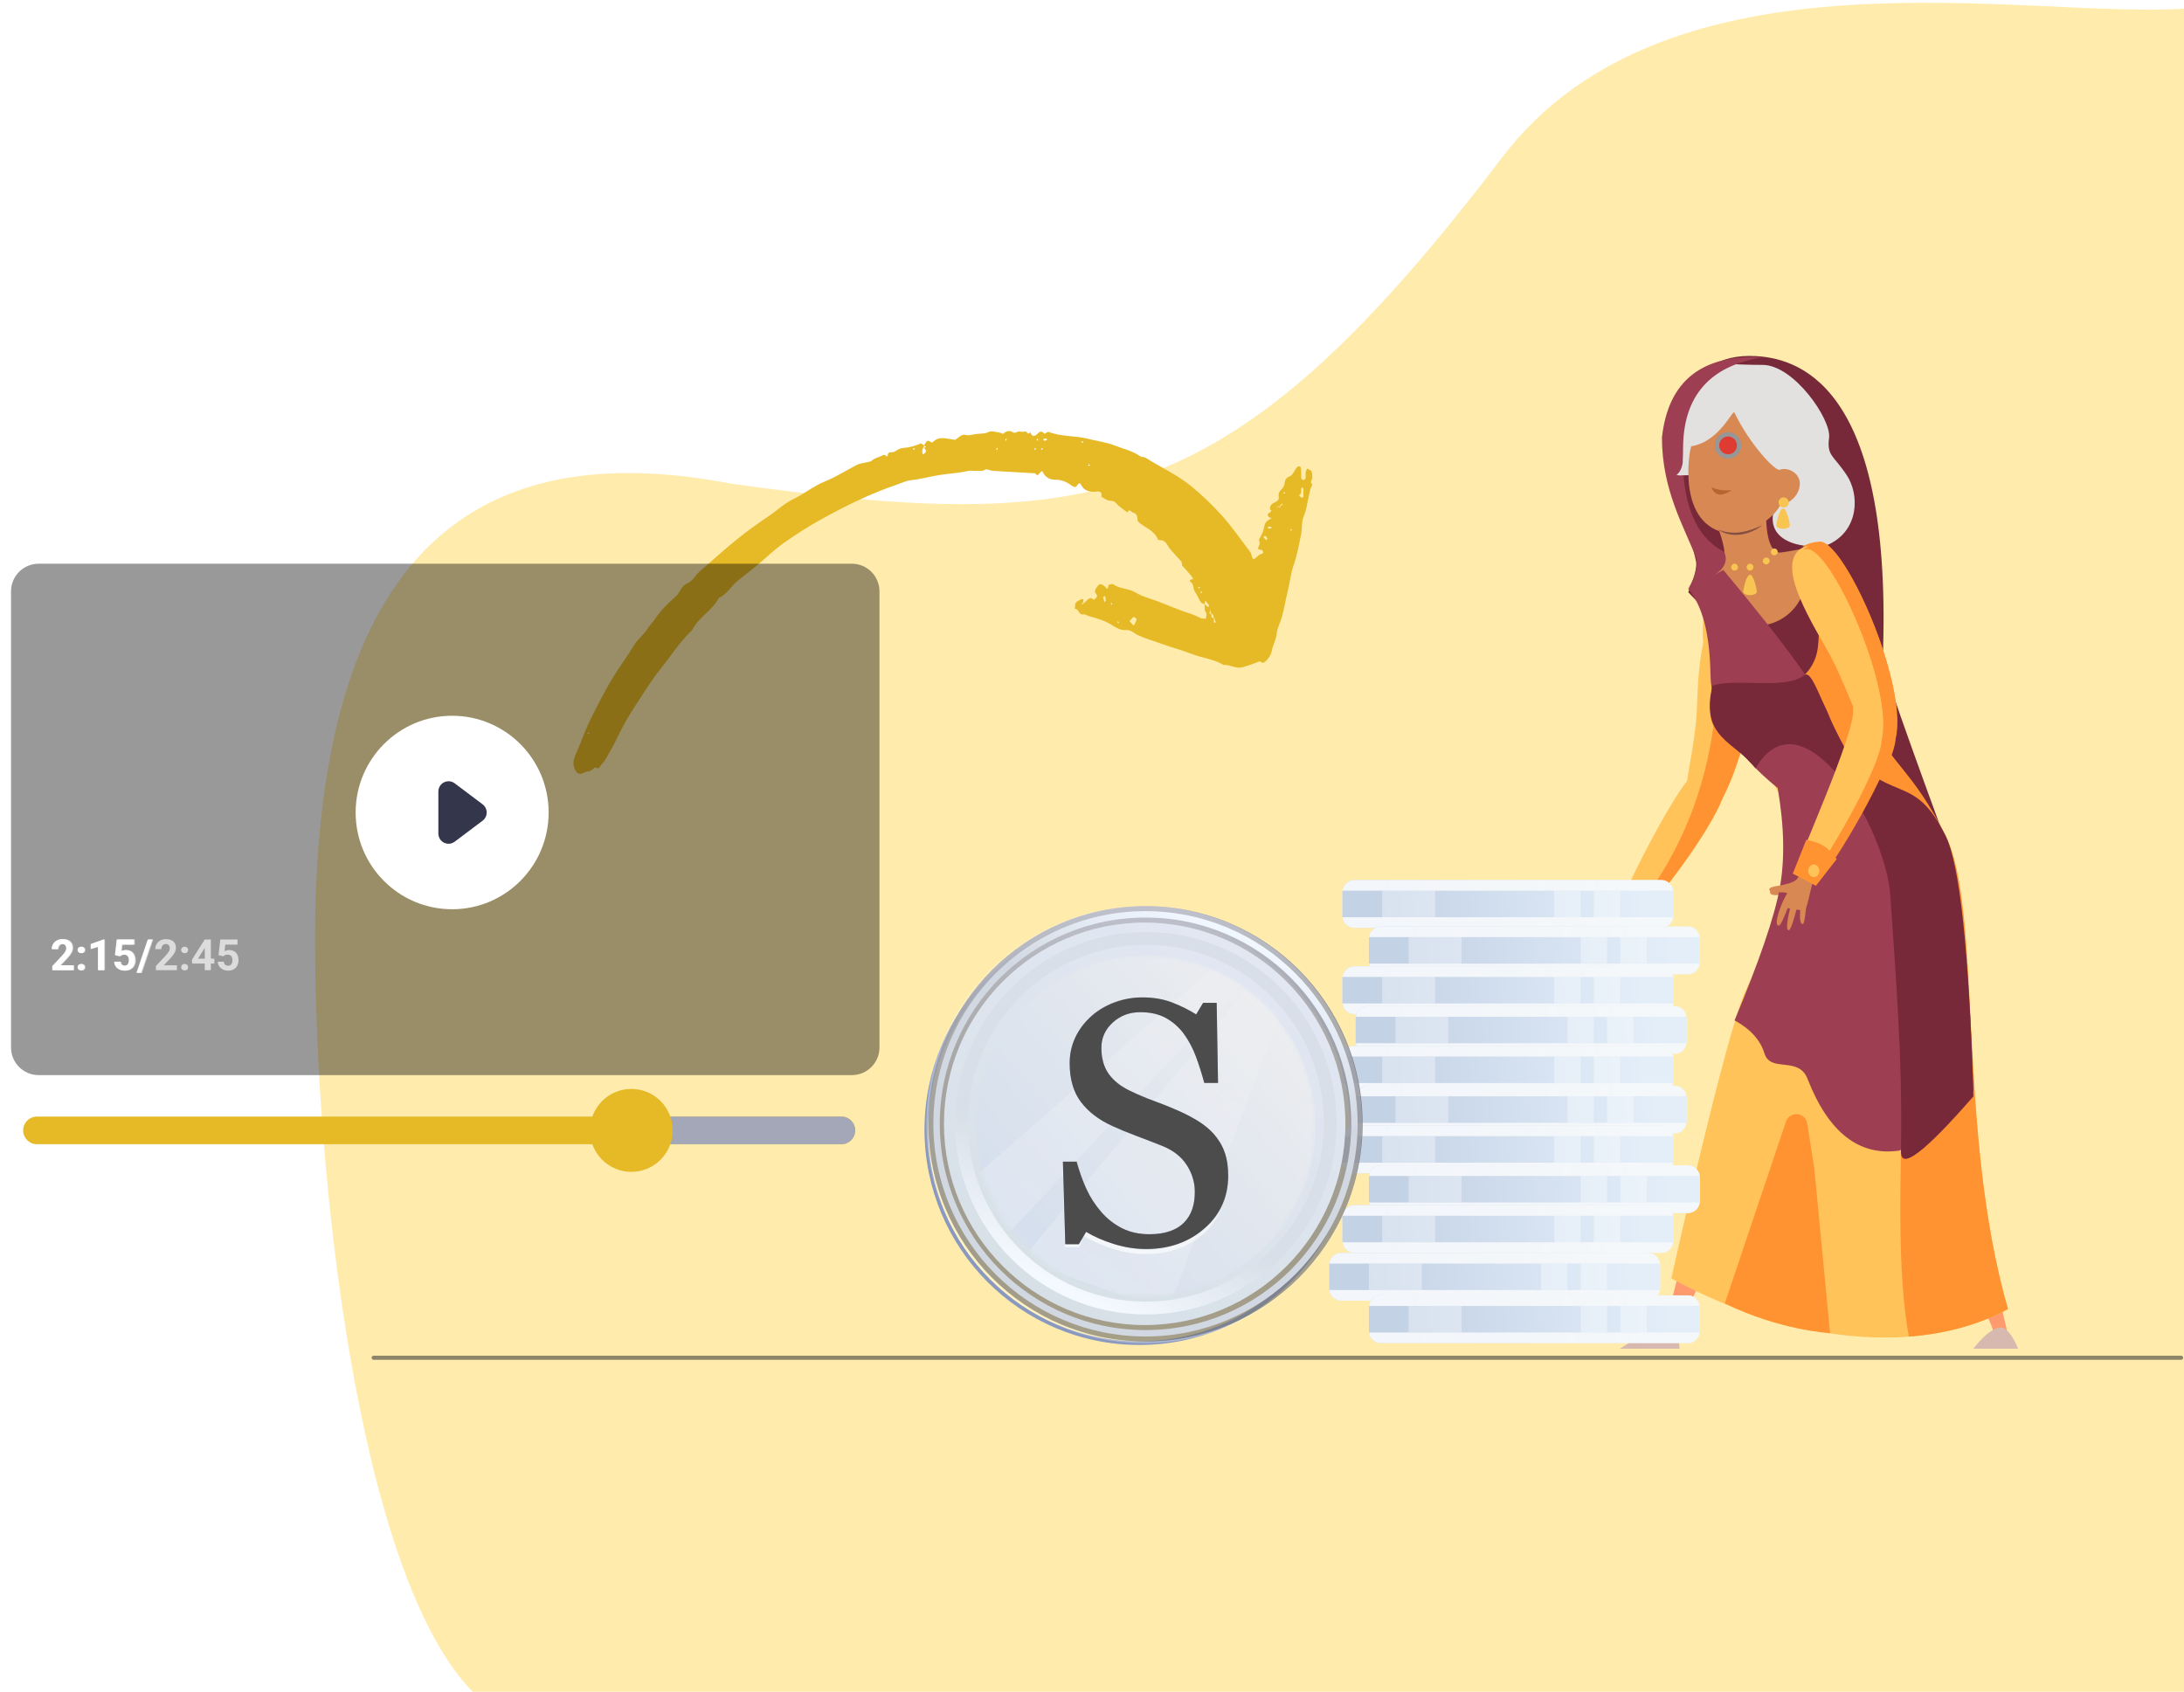 <svg xmlns="http://www.w3.org/2000/svg" xmlns:xlink="http://www.w3.org/1999/xlink" width="506" height="392" fill="none" viewBox="0 0 506 392">
    <path fill="#FFECAC" d="M169 112c84.435 11.87 116.265 7 179-75.5C386.5-14.13 470 4.5 506 2v390H109.5C82.836 364.63 73 272.299 73 217.569 73 120.718 116.5 102 169 112z"/>
    <path fill="#E6B927" fill-rule="evenodd" d="M232.888 101.952l.184.19c.059-.118.136-.231.164-.359.008-.043-.105-.118-.164-.177l-.186.346h.002zm7.282 0l.184.19c.056-.118.133-.231.161-.359.01-.043-.105-.118-.161-.177l-.186.346h.002zm10.509.269l-.187.19c.118.059.228.138.35.166.044.011.113-.107.172-.166l-.335-.19zm-39.005 1.607l-.184.189c.115.059.225.139.348.167.043.01.115-.108.171-.167l-.332-.189h-.003zm19.132.266l.184.192c.059-.12.136-.235.164-.358.01-.047-.105-.118-.164-.18l-.184.346zm8.84 0l.187.192c.059-.12.135-.235.161-.358.01-.047-.102-.118-.161-.18-.064.118-.128.233-.184.346h-.003zm1.487-.077c.057.059.128.18.172.167.12-.026.232-.108.347-.167-.056-.059-.128-.179-.171-.166-.123.025-.23.107-.348.166zm11.255 3.561l-.332.19c.054.059.125.177.169.166.122-.028.235-.107.347-.166l-.184-.192v.002zm44.909 6.615c.059.062.128.18.172.17.122-.029.235-.108.35-.17-.059-.059-.128-.176-.171-.166-.123.028-.233.107-.351.166zm1.636 8.496l.186.343c.056-.059.171-.13.161-.174-.025-.128-.102-.241-.161-.359l-.186.19zm-21.212 13.279l-.184.189c.115.059.225.139.348.167.043.01.115-.108.171-.167l-.335-.189zm.409 1.337l.186.192c.059-.12.136-.233.164-.358.008-.047-.105-.118-.164-.18l-.186.346zm-20.616 2.869c.058-.058.173-.133.163-.176-.025-.126-.105-.241-.161-.359-.059.059-.174.131-.163.174.025.128.102.244.161.359v.002zm1.558 4.287c.061-.062.174-.134.166-.18-.028-.123-.105-.238-.163-.358-.059.061-.174.133-.164.179.026.126.105.238.164.359h-.003zm-122.806 25.253l-.184.19c.115.059.225.138.348.166.043.011.115-.107.171-.166l-.332-.19h-.003zm105.407-67.997c.117.197.194.409.255.407.23-.015.455-.103.682-.164-.066-.118-.125-.333-.196-.333-.23-.015-.46.049-.741.09zm52.004 20.67c.286.043.516.107.741.094.074-.005.133-.217.197-.335-.225-.062-.45-.151-.68-.167-.061-.002-.138.213-.255.41l-.003-.002zm-.289 2.808c.1-.159.287-.349.251-.418-.12-.246-.307-.471-.506-.653-.031-.026-.286.212-.435.33l.69.743v-.002zm-37.832 13.109l.317 1.253c.115-.159.32-.315.322-.474.005-.323-.102-.646-.161-.968l-.478.189zm46.425-24.116c0-.348.018-.697-.018-1.04-.008-.079-.291-.22-.314-.195-.478.482.191 1.453-.706 1.771.177.187.328.41.537.538.118.072.473 0 .478-.036.036-.343.02-.692.02-1.038h.003zm-40.298 29.742l.997 1.033c.237-.474.536-.93.664-1.432.033-.134-.565-.633-.672-.574-.342.184-.59.556-.989.973zm18.414-2.165l.314.551c.082-.084.243-.189.23-.246-.071-.269-.191-.522-.291-.781-.074.136-.145.272.304 1.025.077.407-.258 1.025.892.861-.227.281-.363.374-.358.461.008.23.077.461.12.691.113-.03.327-.061.325-.092 0-.289-.041-.576-.46-.85-.077-.405.26-1.025-1.076-1.62zm16.148-24.051l.531-.326c-.081-.082-.184-.251-.237-.235-.261.071-.509.194-.759.299.13.077.263.149.996-.553v.241c.136-.052.284-.077.394-.164.033-.026-.054-.21-.085-.323-.102.082-.204.164-.843 1.061h.003zm-17.19 22.289c-.286-.077-.711-.256-.92-.584-.478-.743-.777-1.614-1.288-2.327-.531-.74-.143-1.962-1.226-2.372.084-.149.138-.346.263-.428.194-.128.8.064.391-.487-.577-.768-1.237-1.47-1.863-2.203l-.518-.538c-.062-.33-.036-.725-.21-.973-.161-.228-2.516-2.657-2.905-3.323-.485-.83-.932-1.676-2.075-1.604-.145.008-.39-.072-.434-.18-.787-1.97-2.693-2.608-4.17-3.758-.255-.197-.587-.543-.575-.802.046-.817-.237-1.483-.953-1.622-.413-.082-.904-1.076-1.389-.087-.787-.612-1.654-1.14-2.338-1.855-.759-.794-.698-.75-1.825-.863-.638-.064-1.234-.584-1.849-.902.268-1.565-.844-1.186-1.613-1.153-1.162.046-2.253-.281-2.859-1.229-.449-.708-.546-1.11-1.16-.231-.396.574-.751.377-1.267.008-1.152-.83-2.361-1.384-3.914-1.343-.93.026-2.164-.515-2.693-1.652-.296-.636-.434-.174-.662 0-.329.256-.562 1.017-1.114.23-.066-.097-.312-.077-.478-.084-3.132-.18-6.27-.346-9.402-.548-.603-.039-1.398-.531-1.753-.282-.69.486-1.331.205-1.98.276-.685.077-1.415-.115-2.072.041-2.121.508-4.305.572-6.444.92-2.276.369-4.522.974-6.827 1.238-1.093.128-2.146.671-3.211 1.032-6.122 2.068-11.907 4.929-17.553 8.065-2.995 1.66-5.902 3.52-8.7 5.508-2.131 1.512-4.011 3.39-6.035 5.071-1.484 1.229-3.033 2.382-4.522 3.607-1.526 1.255-2.504 3.149-4.377 3.997-1.492 2.902-4.612 4.365-6.088 7.291-.154.3-.478.512-.726.763-2.514 2.547-4.451 5.588-6.687 8.365-2.021 2.506-3.671 5.229-5.429 7.894-1.635 2.48-3.168 5.026-4.446 7.737-.881 1.865-1.916 3.653-2.935 5.442-.332.589-.964 1.012-1.247 1.614-.394.837-.958-.128-1.311.248-.485.515-.953.851-1.747.897-.473.031-.982.528-1.61.471-.452-.038-.595-.194-.882-.617-1.114-1.658-.355-3.241.251-4.594 1.142-2.552 2.018-5.229 3.28-7.704 1.73-3.381 3.399-6.794 5.43-10.02 1.431-2.264 3.038-4.406 4.394-6.697.928-1.557 2.382-2.554 3.309-4.083.376-.62 1.048-1.238 1.462-1.868 1.405-2.147 3.198-3.912 5.059-5.557 1.006-.884 1.129-2.395 2.641-2.972 1.107-.42 1.822-1.855 2.806-2.723 2.846-2.514 5.68-5.042 8.625-7.445 2.471-2.017 5.052-3.818 7.663-5.596 1.781-1.212 3.418-2.792 5.284-3.679 2.575-1.224 4.772-3.072 7.427-4.15 2.604-1.056 5.015-2.606 7.53-3.905.424-.217.932-.264 1.402-.392.703-.189 1.572-.179 2.07-.617.623-.551 1.318-.641 1.977-.948.504-.236.818-.579 1.288-.036.056.064.235.018.358.023-.125-1.371 1.086-.697 1.609-1.076.58-.415 1.304-.797 1.981-.845 1.42-.093 2.731-.449 4.016-1.043.164-.077.526.3.797.469 0 .179 0 .356-.345.82-.143.73-.018 1.014.108 1.299.245-.252.62-.469.689-.764.052-.223-.286-.543-.452-.82l-.345.282c.491-.343.634-.4.777-.461l-.432-.359c.391-.594.603-1.591 1.628-.745.079.064.299.087.352.028 1.416-1.542 3.112-.846 4.75-.656.179.02.411.102.542.026.562-.349 1.047-.854 1.643-1.084.408-.159.95.107 1.423.072.651-.052 1.295-.231 1.947-.313.894-.113 1.755.026 2.682-.453.701-.36 1.794.074 2.709.181.23.031.587.31.649.246.613-.678 1.617-.802 2.092-.443.741.556 1.14-.197 1.699-.087.419.08.882.092 1.291-.005.437-.105.7 1.03 1.18.138.184.29.312.692.57.83.204.111.656-.005.853-.187.583-.538 1.055-1.26 1.863-.256.066.08.759-.53 1.014-.43 2.903 1.145 6.038.827 8.983 1.573 2.121.538 4.326.791 6.365 1.599 1.937.768 4.019 1.183 5.779 2.433.373.267.989.162 1.38.415 3.434 2.204 7.205 3.869 10.378 6.454 2.607 2.119 5.052 4.489 7.31 6.994 2.203 2.439 4.088 5.188 6.091 7.814.297.39.644.833.716 1.292.191 1.281.669.924 1.285.343.24-.228.508-.53.797-.577.631-.097.7-.494.447-.883-.127-.198-.608-.149-.93-.213-.306-.656.613-1.156.148-1.988-.204-.369.57-1.276.818-1.973.253-.697.332-1.465.623-2.142.154-.353.583-.594.91-.853.169-.138.394-.205.593-.307-.23-.077-.498-.105-.672-.251-.166-.136-.368-.523-.314-.59.263-.315.608-.558.925-.827-.45-.39-.527-.71-.159-1.317.501-.822 2.095-.664 1.799-2.114-.235-1.153.93-1.527 1.236-2.428.23-.669.075-1.778 1.316-2.147.7-.208 1.109-1.412 1.694-2.127.128-.159.496-.261.67-.187.156.067.27.41.281.636.035.712-.016 1.429.038 2.139.013.148.337.379.511.376.174-.005.455-.246.483-.415.069-.435-.018-.896.036-1.332.035-.307.199-.602.306-.902.35.205.859.323 1.015.631.214.427.212.999.212 1.506-.003.477-.685.897-.026 1.481.12.107-.373.858-.462 1.335-.113.576-.261 1.153-.386 1.696-.335 1.463-.455 2.92-1.106 4.365-.563 1.256-.338 2.865-.626 4.279-.483 2.367-.907 4.773-1.71 7.03-.679 1.914-.845 3.907-1.328 5.841-.519 2.098-.838 4.238-1.441 6.339-.363 1.275-1.058 2.474-1.176 3.776-.127 1.381-.856 2.516-1.098 3.833-.192 1.019-.726 1.87-1.492 2.574-.373.344-.677.451-1.091.077-.103-.097-.389-.084-.532-.01-.613.32-3.441 1.235-3.886 1.327-1.469.31-2.754-.712-4.193-.571-2.248-1.371-4.885-1.589-7.294-2.524-2.3-.894-4.776-1.537-7.103-2.388-1.794-.658-3.669-1.168-5.43-1.993-.932-.435-1.642-1.306-2.935-1.194-.946.085-2.07-.453-2.913-1.022-1.737-1.163-3.666-1.688-5.611-2.221-.386-.105-.799-.466-1.124-.384-1.155.287-1.114-1.317-2.057-1.281.064-.477-.01-1.051.228-1.407.25-.374.784-.561 1.216-.786.148-.077.36-.031.544-.041 0 .266 0 .532-.153 1.05-.051.159.051.077.153-.01l-.23-.239c-.082.106-.171.205-.232.323-.011.018.099.108.311-.077.971-.427 1.439-2.029 2.586-.878.296-.387 1.027-.725.6-1.263-.475-.61-.459-.895-.025-1.538.664-.976.843-1.122 1.814-.438.353.246.843 1.358.971-.164.008-.115.894-.384 1.124-.215 1.574 1.127 3.577.902 5.225 1.929 1.482.923 3.27 1.32 4.921 1.955 2.626 1.012 5.222 2.116 7.89 2.99.792.261 1.482.633 2.22.963.353.157.805.085 1.214.118.02-.487.24-1.137.02-1.414-.465-.582-.248-1.174-.365-1.922.214.072.529.374.845.674.077-.143.259-.358.218-.42-.256-.377-.557-.722-.843-1.076-.062.154-.121.305-.22.82z" clip-rule="evenodd"/>
    <path fill="#D88852" fill-rule="evenodd" d="M380.257 208.518l.498 2.966c-3.949 1.044-6.937 3.084-8.156 2.817-.173-.045-1.872-.112-2.196-1.099-.453-1.382 1.284-3.745 1.828-3.957 2.792-1.096 4.817-.345 8.024-.725l.002-.002z" clip-rule="evenodd"/>
    <path fill="#FFC08D" fill-rule="evenodd" d="M374.236 209.637c-1.331.214-3.35 3.584-4.546 2.762-.956-.666 1.411-2.71 3.097-3.317 2.397-.858 1.449.555 1.449.555" clip-rule="evenodd"/>
    <path fill="#FFC35A" fill-rule="evenodd" d="M405.215 141.172c5.835 2.29-1.035 45.541-12.31 51.024-6.592 3.205-.189-15.892.232-27.844.422-11.951 1.252-27.436 12.078-23.18" clip-rule="evenodd"/>
    <path fill="#FFC35A" fill-rule="evenodd" d="M380.405 211.742c-4.706 3.899-4.458.645-4.665-2.26-.166-2.306 13.087-27.541 15.884-29.166 2.719-1.58 6.843-2.177 8.01 1.199 1.546 4.466-14.757 26.517-19.229 30.227z" clip-rule="evenodd"/>
    <path fill="#FF9332" fill-rule="evenodd" d="M396.346 144.167c1.742-3.203 4.486-4.72 8.868-2.995 4.671 1.834 1.201 29.908-6.155 43.853-2.964 7.763-14.923 23.622-18.654 26.716-1.86 1.543-2.964 1.837-3.605 1.481 24.181-26.895 22.057-62.942 19.546-69.055" clip-rule="evenodd"/>
    <path fill="#FFC08D" fill-rule="evenodd" d="M399.583 250.914c1.474.205 3.953 11.629 4.275 19.522.324 7.891-16.572 39.885-16.572 39.885l-2.44-1.678c3.531-6.228 13.263-57.937 14.737-57.729z" clip-rule="evenodd"/>
    <path fill="#FF9A6E" fill-rule="evenodd" d="M387.501 300.57c4.346-16.294 10.894-49.825 12.082-49.656 1.474.205 3.953 11.629 4.275 19.522.258 6.31-10.496 28.041-14.812 36.483-.324-2.485-.858-4.663-1.545-6.349z" clip-rule="evenodd"/>
    <path fill="#D8B9AF" fill-rule="evenodd" d="M389.123 312.507h-13.828s8.669-5.926 11.873-4.199c2.029 1.096 1.955 4.201 1.955 4.201" clip-rule="evenodd"/>
    <path fill="#FF9A6E" fill-rule="evenodd" d="M435.197 256.048c1.359-.671 11.127 6.792 16.725 12.733 5.601 5.936 13.24 40.272 13.24 40.272l-3.153.072c-1.287-6.823-28.171-52.413-26.812-53.079" clip-rule="evenodd"/>
    <path fill="#D8B9AF" fill-rule="evenodd" d="M467.564 312.507h-10.36s4.9-6.677 7.57-4.433c1.692 1.422 2.79 4.433 2.79 4.433z" clip-rule="evenodd"/>
    <path fill="#FFC35A" fill-rule="evenodd" d="M465.222 303.322c-20.328 10.975-50.257 8.039-78.005-7.11 0 0 12.643-56.883 17.267-66.775 4.625-9.895 15.601-33.601 6.661-47.346-9.249-14.219-13.406-12.546-13.406-12.546s-6.273-26.644-1.339-31.589c4.931-4.945 23.703-15.733 26.892-10.543 4.931 8.04 2.376 23.76 9.974 39.445 5.072 10.468 10.067 11.877 17.464 26.716 8.636 17.319 2.468 68.013 14.492 109.75" clip-rule="evenodd"/>
    <path fill="#772939" fill-rule="evenodd" d="M453.41 202.011c-11.531-31.267-17.27-47.63-17.211-49.093 2.417-61.731-18.023-69.83-29.469-70.414-17.042-.87-21.682 14.873-13.807 47.448.311 1.292-.282 3.718-1.784 7.279l62.273 64.78h-.002z" clip-rule="evenodd"/>
    <path fill="#E2E1DF" fill-rule="evenodd" d="M396.595 84.549c-2.412.55-10.519 5.69-9.536 15.151-.217 2.319 5.634 8.583 1.362 10.343-2.757 1.133 26.092-3.925 22.653 7.766-2.729 9.274 10.245 9.471 12.698 8.295 6.901-3.305 7.121-11.447 4.052-16.063-3.066-4.612-4.601-4.361-4.054-8.609.549-4.245-8.153-16.883-15.407-16.883-7.256 0-9.356-.548-11.768 0z" clip-rule="evenodd"/>
    <path fill="#D88852" fill-rule="evenodd" d="M410 144.582c7.629-2.193 10.266-10.65 7.895-17.468-1.788.313-3.39.653-5.245.897-3.557.446-3.457-8.135-3.457-8.135s-8.483 2.001-11.14 2.434c2.427 6.518 1.416 8.532.777 9.48-.45.661-2.969 1.55-5.013 1.634.991 6.439 10.348 12.836 16.186 11.158" clip-rule="evenodd"/>
    <path fill="#D88852" fill-rule="evenodd" d="M400.598 123.66c-12.402-1.847-9.009-19.353-9.009-19.353.026-.095.067-.192.103-.282.069-.217.012-.597.235-.635 6.714-1.14 9.627-8.98 9.949-7.712 3.577 7.338 9.305 13.374 10.411 13.187 1.776-.705 4.566.581 4.702 3.003.125 2.421-1.909 4.755-4.505 5.129-1.77 3.635-8.166 7.214-11.886 6.661v.002z" clip-rule="evenodd"/>
    <path fill="#B7652E" fill-rule="evenodd" d="M396.526 112.89c1.183 3.394 4.609.684 4.609.684-2.964.289-4.609-.682-4.609-.682" clip-rule="evenodd"/>
    <path fill="#DF3B33" stroke="#979797" d="M400.368 105.767c-1.411 0-2.555-1.147-2.555-2.562 0-1.415 1.144-2.562 2.555-2.562 1.411 0 2.555 1.147 2.555 2.562 0 1.415-1.144 2.562-2.555 2.562z"/>
    <path fill="#F8C553" fill-rule="evenodd" d="M412.07 116.425c0 .651.526 1.179 1.175 1.179s1.175-.528 1.175-1.179-.526-1.178-1.175-1.178-1.175.527-1.175 1.178zm1.047 1.384c.874 0 1.584 3.489 1.584 3.927 0 .438-.71.794-1.584.794-.876 0-1.584-.356-1.584-.794 0-.438.708-3.927 1.584-3.927z" clip-rule="evenodd"/>
    <path fill="#854E42" fill-rule="evenodd" d="M408.362 121.626c-.812.425-1.655.768-2.504 1.065-.85.29-1.717.513-2.598.633-.879.144-1.773.128-2.657.034-.894-.077-1.743-.372-2.614-.674.772.486 1.62.927 2.547 1.083.915.185 1.871.226 2.796.082 1.849-.274 3.62-1.04 5.03-2.226" clip-rule="evenodd"/>
    <path fill="#F8C553" fill-rule="evenodd" d="M401.084 131.413c0 .438.355.794.792.794.437 0 .792-.356.792-.794 0-.438-.355-.794-.792-.794-.437 0-.792.356-.792.794zm3.577 0c0 .438.355.794.792.794.437 0 .792-.356.792-.794 0-.438-.355-.794-.792-.794-.437 0-.792.356-.792.794zm.792 1.768c.874 0 1.584 3.489 1.584 3.928 0 .438-.71.794-1.584.794-.876 0-1.584-.356-1.584-.794 0-.439.708-3.928 1.584-3.928zm2.964-3.202c0 .44.358.794.795.794.436 0 .792-.354.792-.794 0-.436-.356-.795-.792-.795-.44 0-.792.359-.792.795h-.003zm1.865-2.101c0 .44.355.794.792.794.437 0 .792-.354.792-.794 0-.436-.355-.795-.792-.795-.437 0-.792.359-.792.795z" clip-rule="evenodd"/>
    <path fill="#FF9332" fill-rule="evenodd" d="M407.931 177.503c-4.752-6.267-15.862-6.267-9.939-17.755 4.714-1.921 12.928 2.644 17.221-.845 1.967-1.594 5.271-3.864 5.932-8.693 1.038-7.548-1.566-16.714-1.865-24.139 1.876-.164 3.314.21 4.012 1.342 4.931 8.04 2.376 23.76 9.974 39.445 5.072 10.468 10.067 11.877 17.464 26.716 8.636 17.319 2.468 68.013 14.492 109.75-6.743 3.638-14.546 5.739-22.97 6.38-5.238-28.705 2.381-78.133-4.292-102.147 3.595-17.306-19.257-48.531-30.029-30.054z" clip-rule="evenodd"/>
    <path fill="#FFC35A" fill-rule="evenodd" d="M421.135 125.961c6.109-.446 22.982 38.422 16.357 47.558-3.866 5.337-8.483-13.189-14.387-23.332-5.905-10.146-13.319-23.401-1.973-24.226" clip-rule="evenodd"/>
    <path fill="#FFC35A" fill-rule="evenodd" d="M420.21 205.223c-1.04-.919-2.504-1.706-4.221-2.19l.01-.126c.189-1.983 14.139-32.69 13.47-37.84-.442-3.377 7.599 1.614 9.001 4.783 1.84 4.161-13.886 31.559-18.26 35.373" clip-rule="evenodd"/>
    <path fill="#FF9332" fill-rule="evenodd" d="M436.079 172.217c2.997-12.254-11.83-45.398-17.476-44.988-.302.023-.583.059-.859.097.93-.666 2.236-1.089 3.986-1.217 5.647-.41 20.476 32.735 17.476 44.989-.299 6.522-14.31 30.705-18.398 34.274-.378-.336-.828-.643-1.314-.935 5.376-6.951 16.322-26.46 16.585-32.22z" clip-rule="evenodd"/>
    <path fill="#D88852" fill-rule="evenodd" d="M413.066 210.153c.781-2.906 3.449-5.524 5.051-8.34l2.675 1.361c-1.507 3.804-1.648 7.43-2.586 8.249-.332.282-5.401-.302-5.138-1.27" clip-rule="evenodd"/>
    <path fill="#D88852" fill-rule="evenodd" d="M418.781 210.012c-.36 1.255-.429 4.714-.991 4.698-.892-.036-.595-2.69-.473-4.291.179-2.162 1.464-.41 1.464-.41v.003zm-4.07.059c-.554 1.211-1.862 5.139-2.511 5.021-1.153-.205.449-4.509 1.108-5.739 1.02-1.903 1.403.718 1.403.718zm.159-1.95c-.946-1.609-4.538.082-4.794-1.348-.204-1.153 4.272-.633 6.452-2.449 1.985-.81-1.658 3.797-1.658 3.797zm1.665 2.623c-.378 1.256-1.364 5.437-1.962 5.416-.978-.03.13-4.253.429-5.61.471-2.114 1.533.194 1.533.194" clip-rule="evenodd"/>
    <path fill="#FF9332" fill-rule="evenodd" d="M420.867 205.843l-5.363-2.803 3.127-7.839c3.258.661 5.026 1.55 7.039 4.478l-4.803 6.164z" clip-rule="evenodd"/>
    <path fill="#FFC35A" fill-rule="evenodd" d="M419.078 202.369c0-.804.575-1.457 1.285-1.457.711 0 1.285.653 1.285 1.457 0 .805-.574 1.456-1.285 1.456-.71 0-1.285-.651-1.285-1.456z" clip-rule="evenodd"/>
    <path fill="#FF9332" fill-rule="evenodd" d="M418.718 260.314l1.645 10.555 3.631 38.033s-11.577-.605-24.387-6.877l14.165-42.134c.449-1.34 1.901-2.06 3.237-1.609.902.307 1.558 1.089 1.709 2.032z" clip-rule="evenodd"/>
    <path fill="#FFC35A" fill-rule="evenodd" d="M432.223 210.173l7.821 17.703s1.341-25.768-4.691-36.969l-3.13 19.266" clip-rule="evenodd"/>
    <path fill="#9E3E52" fill-rule="evenodd" d="M408.415 82.786c-12.315 1.952-18.472 9.016-18.472 21.188-.419 12.41 2.754 20.378 9.52 23.903.695 1.512.419 2.908-.823 4.191-1.244 1.281-3.743 2.747-7.502 4.394 1.797-3.243 2.389-5.669 1.784-7.276-2.65-7.02-7.875-15.525-7.875-27.808 1.446-13.117 9.237-19.317 23.371-18.594l-.003.002z" clip-rule="evenodd"/>
    <path fill="#E2E1DF" fill-rule="evenodd" d="M390.271 110.043c-.606.167-1.224.167-1.85 0 .478-.343.851-.869 1.122-1.578.268-.712.411-1.555.434-2.531.802 2.572.902 3.94.294 4.109z" clip-rule="evenodd"/>
    <path fill="#9E3E52" fill-rule="evenodd" d="M391.142 136.462c3.281 3.848 4.998 10.44 5.151 19.771.153 9.333 5.342 18.116 15.57 26.353 1.53 8.913 1.684 16.665.46 23.257-1.221 6.592-4.706 16.789-10.45 30.59 3.643 1.973 5.951 4.522 6.924 7.645 1.431 4.591 7.88.508 9.982 5.901 4.87 12.484 12.001 18.018 21.391 16.601l17.034-13.763c-.802-24.982-2.345-42.285-4.635-51.905-1.267-5.34-3.495-6.431-6.226-11.153-.971-1.68-17.74-8.093-22.349-23.26-1.543-5.078-9.785-16.556-24.727-34.433l-8.125 4.394v.002z" clip-rule="evenodd"/>
    <path fill="#772939" fill-rule="evenodd" d="M406.73 178.031c-4.752-6.265-12.928-6.943-9.977-19.126 4.716-1.921 16.927 1.056 21.224-2.434 1.965-1.593 3.955 6.867 9.326 16.594.409.733.761 1.584 1.201 2.042 10.506 10.914 15.153 4.279 22.228 18.467 3.327 6.669 5.483 26.829 6.472 60.471-11.273 12.932-16.863 17.196-16.776 12.786.439-22.291-1.418-43.133-2.468-59.271-1.05-16.141-20.458-48.007-31.23-29.529z" clip-rule="evenodd"/>
    <path stroke="#8E8669" stroke-linecap="round" stroke-width=".96" d="M86.571 314.6H505.33"/>
    <g filter="url(#filter0_d)">
        <path fill="url(#paint0_linear)" d="M379.914 204.916h-71.131c-1.524 0-2.76 1.239-2.76 2.767v5.534c0 1.528 1.236 2.767 2.76 2.767h71.131c1.524 0 2.759-1.239 2.759-2.767v-5.534c0-1.528-1.235-2.767-2.759-2.767z"/>
        <path fill="url(#paint1_linear)" fill-opacity=".8" d="M379.914 204.916h-71.131c-1.524 0-2.76 1.239-2.76 2.767v5.534c0 1.528 1.236 2.767 2.76 2.767h71.131c1.524 0 2.759-1.239 2.759-2.767v-5.534c0-1.528-1.235-2.767-2.759-2.767z"/>
        <path fill="url(#paint2_linear)" fill-rule="evenodd" d="M306.023 207.375h76.65v6.149h-76.65v-6.149z" clip-rule="evenodd"/>
        <path fill="#fff" fill-opacity=".34" fill-rule="evenodd" d="M364.277 207.375h6.132v6.149h-6.132v-6.149zm-9.198 0h6.132v6.149h-6.132v-6.149zm-39.858 0h12.264v6.149h-12.264v-6.149z" clip-rule="evenodd"/>
        <path fill="url(#paint3_linear)" d="M386.045 215.677h-71.131c-1.524 0-2.76 1.239-2.76 2.767v5.534c0 1.528 1.236 2.767 2.76 2.767h71.131c1.524 0 2.759-1.239 2.759-2.767v-5.534c0-1.528-1.235-2.767-2.759-2.767z"/>
        <path fill="url(#paint4_linear)" fill-opacity=".8" d="M386.045 215.677h-71.131c-1.524 0-2.76 1.239-2.76 2.767v5.534c0 1.528 1.236 2.767 2.76 2.767h71.131c1.524 0 2.759-1.239 2.759-2.767v-5.534c0-1.528-1.235-2.767-2.759-2.767z"/>
        <path fill="url(#paint5_linear)" fill-rule="evenodd" d="M312.154 218.136h76.65v6.149h-76.65v-6.149z" clip-rule="evenodd"/>
        <path fill="#fff" fill-opacity=".34" fill-rule="evenodd" d="M370.408 218.136h6.132v6.149h-6.132v-6.149zm-9.198 0h6.132v6.149h-6.132v-6.149zm-39.858 0h12.264v6.149h-12.264v-6.149z" clip-rule="evenodd"/>
        <path fill="url(#paint6_linear)" d="M379.914 224.899h-71.131c-1.524 0-2.76 1.239-2.76 2.767v5.534c0 1.528 1.236 2.767 2.76 2.767h71.131c1.524 0 2.759-1.239 2.759-2.767v-5.534c0-1.528-1.235-2.767-2.759-2.767z"/>
        <path fill="url(#paint7_linear)" fill-opacity=".8" d="M379.914 224.899h-71.131c-1.524 0-2.76 1.239-2.76 2.767v5.534c0 1.528 1.236 2.767 2.76 2.767h71.131c1.524 0 2.759-1.239 2.759-2.767v-5.534c0-1.528-1.235-2.767-2.759-2.767z"/>
        <path fill="url(#paint8_linear)" fill-rule="evenodd" d="M306.023 227.359h76.65v6.149h-76.65v-6.149z" clip-rule="evenodd"/>
        <path fill="#fff" fill-opacity=".34" fill-rule="evenodd" d="M364.277 227.359h6.132v6.149h-6.132v-6.149zm-9.198 0h6.132v6.149h-6.132v-6.149zm-39.858 0h12.264v6.149h-12.264v-6.149z" clip-rule="evenodd"/>
        <path fill="url(#paint9_linear)" d="M382.979 234.123h-71.131c-1.524 0-2.759 1.238-2.759 2.766v5.534c0 1.528 1.235 2.767 2.759 2.767h71.131c1.524 0 2.76-1.239 2.76-2.767v-5.534c0-1.528-1.236-2.766-2.76-2.766z"/>
        <path fill="url(#paint10_linear)" fill-opacity=".8" d="M382.979 234.123h-71.131c-1.524 0-2.759 1.238-2.759 2.766v5.534c0 1.528 1.235 2.767 2.759 2.767h71.131c1.524 0 2.76-1.239 2.76-2.767v-5.534c0-1.528-1.236-2.766-2.76-2.766z"/>
        <path fill="url(#paint11_linear)" fill-rule="evenodd" d="M309.089 236.582h76.65v6.149h-76.65v-6.149z" clip-rule="evenodd"/>
        <path fill="#fff" fill-opacity=".34" fill-rule="evenodd" d="M367.342 236.582h6.132v6.149h-6.132v-6.149zm-9.198 0h6.132v6.149h-6.132v-6.149zm-39.858 0h12.264v6.149h-12.264v-6.149z" clip-rule="evenodd"/>
        <path fill="url(#paint12_linear)" d="M379.914 243.346h-71.131c-1.524 0-2.76 1.239-2.76 2.767v5.534c0 1.528 1.236 2.766 2.76 2.766h71.131c1.524 0 2.759-1.238 2.759-2.766v-5.534c0-1.528-1.235-2.767-2.759-2.767z"/>
        <path fill="url(#paint13_linear)" fill-opacity=".8" d="M379.914 243.346h-71.131c-1.524 0-2.76 1.239-2.76 2.767v5.534c0 1.528 1.236 2.766 2.76 2.766h71.131c1.524 0 2.759-1.238 2.759-2.766v-5.534c0-1.528-1.235-2.767-2.759-2.767z"/>
        <path fill="url(#paint14_linear)" fill-rule="evenodd" d="M306.023 245.805h76.65v6.149h-76.65v-6.149z" clip-rule="evenodd"/>
        <path fill="#fff" fill-opacity=".34" fill-rule="evenodd" d="M364.277 245.805h6.132v6.149h-6.132v-6.149zm-9.198 0h6.132v6.149h-6.132v-6.149zm-39.858 0h12.264v6.149h-12.264v-6.149z" clip-rule="evenodd"/>
        <path fill="url(#paint15_linear)" d="M382.979 252.569h-71.131c-1.524 0-2.759 1.239-2.759 2.767v5.534c0 1.528 1.235 2.767 2.759 2.767h71.131c1.524 0 2.76-1.239 2.76-2.767v-5.534c0-1.528-1.236-2.767-2.76-2.767z"/>
        <path fill="url(#paint16_linear)" fill-opacity=".8" d="M382.979 252.569h-71.131c-1.524 0-2.759 1.239-2.759 2.767v5.534c0 1.528 1.235 2.767 2.759 2.767h71.131c1.524 0 2.76-1.239 2.76-2.767v-5.534c0-1.528-1.236-2.767-2.76-2.767z"/>
        <path fill="url(#paint17_linear)" fill-rule="evenodd" d="M309.089 255.028h76.65v6.149h-76.65v-6.149z" clip-rule="evenodd"/>
        <path fill="#fff" fill-opacity=".34" fill-rule="evenodd" d="M367.342 255.028h6.132v6.149h-6.132v-6.149zm-9.198 0h6.132v6.149h-6.132v-6.149zm-39.858 0h12.264v6.149h-12.264v-6.149z" clip-rule="evenodd"/>
        <path fill="url(#paint18_linear)" d="M379.914 261.792h-71.131c-1.524 0-2.76 1.239-2.76 2.767v5.534c0 1.528 1.236 2.767 2.76 2.767h71.131c1.524 0 2.759-1.239 2.759-2.767v-5.534c0-1.528-1.235-2.767-2.759-2.767z"/>
        <path fill="url(#paint19_linear)" fill-opacity=".8" d="M379.914 261.792h-71.131c-1.524 0-2.76 1.239-2.76 2.767v5.534c0 1.528 1.236 2.767 2.76 2.767h71.131c1.524 0 2.759-1.239 2.759-2.767v-5.534c0-1.528-1.235-2.767-2.759-2.767z"/>
        <path fill="url(#paint20_linear)" fill-rule="evenodd" d="M306.023 264.252h76.65v6.149h-76.65v-6.149z" clip-rule="evenodd"/>
        <path fill="#fff" fill-opacity=".34" fill-rule="evenodd" d="M364.277 264.252h6.132v6.149h-6.132v-6.149zm-9.198 0h6.132v6.149h-6.132v-6.149zm-39.858 0h12.264v6.149h-12.264v-6.149z" clip-rule="evenodd"/>
        <path fill="url(#paint21_linear)" d="M386.045 271.015h-71.131c-1.524 0-2.76 1.239-2.76 2.767v5.534c0 1.528 1.236 2.767 2.76 2.767h71.131c1.524 0 2.759-1.239 2.759-2.767v-5.534c0-1.528-1.235-2.767-2.759-2.767z"/>
        <path fill="url(#paint22_linear)" fill-opacity=".8" d="M386.045 271.015h-71.131c-1.524 0-2.76 1.239-2.76 2.767v5.534c0 1.528 1.236 2.767 2.76 2.767h71.131c1.524 0 2.759-1.239 2.759-2.767v-5.534c0-1.528-1.235-2.767-2.759-2.767z"/>
        <path fill="url(#paint23_linear)" fill-rule="evenodd" d="M312.154 273.475h76.65v6.148h-76.65v-6.148z" clip-rule="evenodd"/>
        <path fill="#fff" fill-opacity=".34" fill-rule="evenodd" d="M370.408 273.475h6.132v6.148h-6.132v-6.148zm-9.198 0h6.132v6.148h-6.132v-6.148zm-39.858 0h12.264v6.148h-12.264v-6.148z" clip-rule="evenodd"/>
        <path fill="url(#paint24_linear)" d="M379.914 280.238h-71.131c-1.524 0-2.76 1.239-2.76 2.767v5.534c0 1.528 1.236 2.767 2.76 2.767h71.131c1.524 0 2.759-1.239 2.759-2.767v-5.534c0-1.528-1.235-2.767-2.759-2.767z"/>
        <path fill="url(#paint25_linear)" fill-opacity=".8" d="M379.914 280.238h-71.131c-1.524 0-2.76 1.239-2.76 2.767v5.534c0 1.528 1.236 2.767 2.76 2.767h71.131c1.524 0 2.759-1.239 2.759-2.767v-5.534c0-1.528-1.235-2.767-2.759-2.767z"/>
        <path fill="url(#paint26_linear)" fill-rule="evenodd" d="M306.023 282.698h76.65v6.149h-76.65v-6.149z" clip-rule="evenodd"/>
        <path fill="#fff" fill-opacity=".34" fill-rule="evenodd" d="M364.277 282.698h6.132v6.149h-6.132v-6.149zm-9.198 0h6.132v6.149h-6.132v-6.149zm-39.858 0h12.264v6.149h-12.264v-6.149z" clip-rule="evenodd"/>
        <path fill="url(#paint27_linear)" d="M376.848 291.307h-71.132c-1.524 0-2.759 1.238-2.759 2.767v5.533c0 1.529 1.235 2.767 2.759 2.767h71.132c1.524 0 2.759-1.238 2.759-2.767v-5.533c0-1.529-1.235-2.767-2.759-2.767z"/>
        <path fill="url(#paint28_linear)" fill-opacity=".8" d="M376.848 291.307h-71.132c-1.524 0-2.759 1.238-2.759 2.767v5.533c0 1.529 1.235 2.767 2.759 2.767h71.132c1.524 0 2.759-1.238 2.759-2.767v-5.533c0-1.529-1.235-2.767-2.759-2.767z"/>
        <path fill="url(#paint29_linear)" fill-rule="evenodd" d="M302.957 293.766h76.65v6.149h-76.65v-6.149z" clip-rule="evenodd"/>
        <path fill="#fff" fill-opacity=".34" fill-rule="evenodd" d="M361.21 293.766h6.132v6.149h-6.132v-6.149zm-9.198 0h6.132v6.149h-6.132v-6.149zm-39.858 0h12.264v6.149h-12.264v-6.149z" clip-rule="evenodd"/>
        <path fill="url(#paint30_linear)" d="M386.045 301.144h-71.131c-1.524 0-2.76 1.239-2.76 2.767v5.534c0 1.528 1.236 2.767 2.76 2.767h71.131c1.524 0 2.759-1.239 2.759-2.767v-5.534c0-1.528-1.235-2.767-2.759-2.767z"/>
        <path fill="url(#paint31_linear)" fill-opacity=".8" d="M386.045 301.144h-71.131c-1.524 0-2.76 1.239-2.76 2.767v5.534c0 1.528 1.236 2.767 2.76 2.767h71.131c1.524 0 2.759-1.239 2.759-2.767v-5.534c0-1.528-1.235-2.767-2.759-2.767z"/>
        <path fill="url(#paint32_linear)" fill-rule="evenodd" d="M312.154 303.604h76.65v6.148h-76.65v-6.148z" clip-rule="evenodd"/>
        <path fill="#fff" fill-opacity=".34" fill-rule="evenodd" d="M370.408 303.604h6.132v6.148h-6.132v-6.148zm-9.198 0h6.132v6.148h-6.132v-6.148zm-39.858 0h12.264v6.148h-12.264v-6.148z" clip-rule="evenodd"/>
    </g>
    <path stroke="#8999BF" stroke-width=".854" d="M263.97 311.213c27.255 0 49.35-22.155 49.35-49.485s-22.095-49.485-49.35-49.485c-27.255 0-49.35 22.155-49.35 49.485s22.095 49.485 49.35 49.485z"/>
    <path fill="url(#paint33_linear)" d="M265.393 310.834c27.78 0 50.3-22.582 50.3-50.438s-22.52-50.438-50.3-50.438c-27.78 0-50.3 22.582-50.3 50.438s22.52 50.438 50.3 50.438z"/>
    <path fill="url(#paint34_linear)" d="M265.204 307.026c25.683 0 46.503-20.877 46.503-46.63 0-25.754-20.82-46.631-46.503-46.631S218.7 234.642 218.7 260.396c0 25.753 20.821 46.63 46.504 46.63z"/>
    <mask id="o6q6eom15a" width="79" height="80" x="226" y="221" maskUnits="userSpaceOnUse">
        <path fill="#fff" d="M265.396 300.363c21.752 0 39.385-17.682 39.385-39.493 0-21.811-17.633-39.493-39.385-39.493s-39.385 17.682-39.385 39.493c0 21.811 17.633 39.493 39.385 39.493z"/>
    </mask>
    <g mask="url(#o6q6eom15a)">
        <path fill="url(#paint35_linear)" d="M265.396 300.363c21.752 0 39.385-17.682 39.385-39.493 0-21.811-17.633-39.493-39.385-39.493s-39.385 17.682-39.385 39.493c0 21.811 17.633 39.493 39.385 39.493z"/>
        <path fill="url(#paint36_linear)" fill-opacity=".2" fill-rule="evenodd" d="M284.303 221.377l-60.954 53.456 7.539 13.888 57.388-61.311-3.973-6.033z" clip-rule="evenodd"/>
        <path fill="url(#paint37_linear)" fill-opacity=".2" fill-rule="evenodd" d="M297.411 233.114l-26.932 70.764-33.889-11.869 53.135-63.883 7.686 4.988z" clip-rule="evenodd"/>
    </g>
    <path stroke="url(#paint38_linear)" stroke-width="1.486" d="M265.393 308.93c26.732 0 48.402-21.729 48.402-48.534s-21.67-48.534-48.402-48.534-48.402 21.729-48.402 48.534 21.67 48.534 48.402 48.534z"/>
    <path stroke="url(#paint39_linear)" stroke-width="2.972" d="M265.483 217.432c-23.587 0-42.707 19.172-42.707 42.823s19.12 42.824 42.707 42.824c23.586 0 42.706-19.173 42.706-42.824s-19.12-42.823-42.706-42.823z"/>
    <path fill="url(#paint40_linear)" d="M283.674 278.048c-.861 2.982-2.412 5.741-4.65 7.711-3.641 3.203-8.159 4.806-13.552 4.806-2.489 0-4.977-.386-7.466-1.16-2.486-.776-5.11-1.922-6.919-3.023l.092.054.486-1.051c1.803 1.102 4.343 2.268 6.829 3.041 2.489.774 4.977 1.161 7.463 1.161 5.396 0 10.522-2.642 14.163-5.847 1.584-1.393 2.708-3.32 3.474-5.459l.08-.233zm-37.49-8.949l1.342 1.396.076.248.473 16.738h2.545l-.621 1.468h-3.265l-.276-10.279-.276-9.571h.002z"/>
    <path fill="#9EA9C2" d="M265.544 289.405c5.394 0 9.914-1.604 13.552-4.806 3.641-3.203 5.46-7.276 5.46-12.213 0-2.075-.281-3.894-.843-5.457-.562-1.561-1.434-2.998-2.614-4.312-1.073-1.153-2.335-2.165-3.789-3.033-1.456-.866-2.966-1.64-4.538-2.324-1.729-.761-3.515-1.476-5.363-2.147-1.847-.669-3.725-1.463-5.636-2.383-2.146-1.025-3.784-2.331-4.911-3.92-1.124-1.588-1.689-3.592-1.689-6.007 0-2.311.877-4.266 2.632-5.867 1.755-1.604 3.876-2.404 6.362-2.404 2.358 0 4.349.451 5.974 1.358 1.622.907 2.997 2.122 4.123 3.643 1.153 1.576 2.09 3.336 2.811 5.278.718 1.947 1.367 3.981 1.942 6.108h3.183l-.314-18.554h-3.143l-1.609 2.68c-1.679-1.051-3.531-1.973-5.56-2.759-2.031-.787-4.328-1.182-6.893-1.182-2.254 0-4.418.387-6.482 1.164-2.07.773-3.864 1.844-5.384 3.21-1.597 1.442-2.828 3.082-3.692 4.924-.863 1.837-1.298 3.82-1.298 5.946 0 3.705.871 6.705 2.614 9.003 1.743 2.296 4.183 4.156 7.325 5.572 1.6.736 3.498 1.517 5.698 2.345 2.197.827 4.152 1.583 5.851 2.264 2.491 1 4.361 2.462 5.621 4.392 1.254 1.931 1.883 4.012 1.883 6.243 0 1.525-.202 2.87-.608 4.038-.406 1.168-1.027 2.188-1.865 3.054-.838.866-1.932 1.537-3.281 2.008-1.349.474-2.926.71-4.734.71-2.41 0-4.523-.461-6.345-1.378-1.819-.92-3.41-2.152-4.772-3.705-1.441-1.652-2.599-3.433-3.475-5.337-.879-1.903-1.645-4.037-2.3-6.399h-3.183l.552 19.143h3.142l1.687-2.875c1.809 1.102 3.957 2.042 6.443 2.816 2.489.774 4.978 1.163 7.466 1.163z"/>
    <g filter="url(#filter1_i)">
        <path fill="#000" d="M265.544 289.405c5.394 0 9.914-1.604 13.552-4.806 3.641-3.203 5.46-7.276 5.46-12.213 0-2.075-.281-3.894-.843-5.457-.562-1.561-1.434-2.998-2.614-4.312-1.073-1.153-2.335-2.165-3.789-3.033-1.456-.866-2.966-1.64-4.538-2.324-1.729-.761-3.515-1.476-5.363-2.147-1.847-.669-3.725-1.463-5.636-2.383-2.146-1.025-3.784-2.331-4.911-3.92-1.124-1.588-1.689-3.592-1.689-6.007 0-2.311.877-4.266 2.632-5.867 1.755-1.604 3.876-2.404 6.362-2.404 2.358 0 4.349.451 5.974 1.358 1.622.907 2.997 2.122 4.123 3.643 1.153 1.576 2.09 3.336 2.811 5.278.718 1.947 1.367 3.981 1.942 6.108h3.183l-.314-18.554h-3.143l-1.609 2.68c-1.679-1.051-3.531-1.973-5.56-2.759-2.031-.787-4.328-1.182-6.893-1.182-2.254 0-4.418.387-6.482 1.164-2.07.773-3.864 1.844-5.384 3.21-1.597 1.442-2.828 3.082-3.692 4.924-.863 1.837-1.298 3.82-1.298 5.946 0 3.705.871 6.705 2.614 9.003 1.743 2.296 4.183 4.156 7.325 5.572 1.6.736 3.498 1.517 5.698 2.345 2.197.827 4.152 1.583 5.851 2.264 2.491 1 4.361 2.462 5.621 4.392 1.254 1.931 1.883 4.012 1.883 6.243 0 1.525-.202 2.87-.608 4.038-.406 1.168-1.027 2.188-1.865 3.054-.838.866-1.932 1.537-3.281 2.008-1.349.474-2.926.71-4.734.71-2.41 0-4.523-.461-6.345-1.378-1.819-.92-3.41-2.152-4.772-3.705-1.441-1.652-2.599-3.433-3.475-5.337-.879-1.903-1.645-4.037-2.3-6.399h-3.183l.552 19.143h3.142l1.687-2.875c1.809 1.102 3.957 2.042 6.443 2.816 2.489.774 4.978 1.163 7.466 1.163z"/>
    </g>
    <path fill="#fff" d="M265.112 311.218c27.886 0 50.492-22.668 50.492-50.63 0-27.962-22.606-50.63-50.492-50.63-27.886 0-50.492 22.668-50.492 50.63 0 27.962 22.606 50.63 50.492 50.63z" opacity=".3"/>
    <path fill="url(#pattern0)" d="M197.373 130.619H8.943c-3.529 0-6.388 2.867-6.388 6.405v105.681c0 3.538 2.86 6.405 6.387 6.405h188.431c3.528 0 6.388-2.867 6.388-6.405V137.024c0-3.538-2.86-6.405-6.388-6.405z"/>
    <path fill="#000" fill-opacity=".4" d="M197.373 130.619H8.943c-3.529 0-6.388 2.867-6.388 6.405v105.681c0 3.538 2.86 6.405 6.387 6.405h188.431c3.528 0 6.388-2.867 6.388-6.405V137.024c0-3.538-2.86-6.405-6.388-6.405z"/>
    <path fill="#E6B927" d="M194.946 265.123H8.559c-1.764 0-3.194-1.434-3.194-3.203s1.43-3.202 3.194-3.202h186.387c1.764 0 3.194 1.433 3.194 3.202s-1.43 3.203-3.194 3.203z"/>
    <path fill="#A3A7B8" d="M194.946 265.123h-45.479c-1.764 0-3.194-1.434-3.194-3.203s1.43-3.202 3.194-3.202h45.479c1.764 0 3.194 1.433 3.194 3.202s-1.43 3.203-3.194 3.203z"/>
    <path fill="#fff" d="M104.755 210.68c12.347 0 22.356-10.036 22.356-22.417 0-12.381-10.009-22.417-22.356-22.417-12.347 0-22.357 10.036-22.357 22.417 0 12.381 10.01 22.417 22.357 22.417z"/>
    <path fill="#34364C" fill-rule="evenodd" d="M105.333 181.492l6.489 4.88c1.043.784 1.252 2.265.473 3.311-.135.179-.294.338-.473.471l-6.489 4.881c-1.043.784-2.52.571-3.299-.472-.306-.41-.472-.907-.472-1.419v-9.761c0-1.307 1.055-2.362 2.358-2.362.511 0 1.004.163 1.413.471z" clip-rule="evenodd"/>
    <path fill="#E6B927" d="M146.274 271.528c5.291 0 9.581-4.302 9.581-9.608 0-5.306-4.29-9.607-9.581-9.607-5.292 0-9.582 4.301-9.582 9.607 0 5.306 4.29 9.608 9.582 9.608z"/>
    <path fill="#fff" d="M17.198 224.805h-4.873v-.967l2.3-2.451c.316-.345.549-.646.698-.904.153-.257.23-.501.23-.732 0-.316-.08-.563-.24-.742-.159-.183-.387-.274-.683-.274-.32 0-.571.111-.757.332-.182.218-.273.507-.273.865h-1.416c0-.433.102-.829.307-1.187.209-.358.502-.638.88-.84.377-.205.805-.307 1.283-.307.733 0 1.3.175 1.704.527.407.352.61.848.61 1.489 0 .352-.09.71-.273 1.074-.182.365-.494.79-.937 1.275l-1.616 1.704h3.056v1.138zm.996-.694c0-.224.075-.407.225-.547.153-.14.343-.21.571-.21.231 0 .422.07.572.21.152.14.229.323.229.547 0 .222-.075.402-.225.542-.15.137-.341.205-.576.205-.23 0-.421-.068-.571-.205-.15-.14-.225-.32-.225-.542zm0-3.999c0-.224.075-.407.225-.547.153-.14.343-.21.571-.21.231 0 .422.07.572.21.152.14.229.323.229.547 0 .222-.075.402-.225.542-.15.137-.341.205-.576.205-.23 0-.421-.068-.571-.205-.15-.14-.225-.32-.225-.542zm6.123 4.693h-1.41v-5.44l-1.685.523v-1.148l2.944-1.054h.151v7.119zm2.525-3.496l.41-3.614h3.984v1.177H28.41l-.176 1.528c.336-.179.692-.268 1.07-.268.677 0 1.207.21 1.591.63.385.42.577 1.007.577 1.762 0 .459-.098.871-.293 1.236-.192.361-.469.643-.83.844-.362.199-.788.298-1.28.298-.43 0-.828-.086-1.196-.258-.368-.176-.66-.422-.874-.738-.212-.316-.324-.675-.337-1.079h1.397c.029.296.131.527.307.694.18.162.412.244.699.244.319 0 .564-.114.737-.342.172-.231.259-.557.259-.977 0-.403-.1-.713-.298-.927-.199-.215-.48-.323-.845-.323-.335 0-.607.088-.815.264l-.137.127-1.123-.278zm6.035 4.106h-1.05l2.617-7.72h1.05l-2.617 7.72zm8.11-.61h-4.873v-.967l2.3-2.451c.316-.345.549-.646.698-.904.153-.257.23-.501.23-.732 0-.316-.08-.563-.24-.742-.159-.183-.387-.274-.683-.274-.32 0-.571.111-.757.332-.182.218-.273.507-.273.865h-1.416c0-.433.102-.829.307-1.187.209-.358.502-.638.88-.84.377-.205.805-.307 1.283-.307.733 0 1.3.175 1.705.527.406.352.61.848.61 1.489 0 .352-.091.71-.274 1.074-.182.365-.494.79-.937 1.275l-1.616 1.704h3.056v1.138zm.996-.694c0-.224.075-.407.225-.547.153-.14.343-.21.571-.21.231 0 .422.07.572.21.153.14.23.323.23.547 0 .222-.076.402-.226.542-.15.137-.341.205-.576.205-.23 0-.421-.068-.571-.205-.15-.14-.225-.32-.225-.542zm0-3.999c0-.224.075-.407.225-.547.153-.14.343-.21.571-.21.231 0 .422.07.572.21.153.14.23.323.23.547 0 .222-.076.402-.226.542-.15.137-.341.205-.576.205-.23 0-.421-.068-.571-.205-.15-.14-.225-.32-.225-.542zm6.87 2.017h.806v1.138h-.806v1.538h-1.41v-1.538h-2.916l-.063-.889 2.964-4.683h1.425v4.434zm-2.983 0h1.572v-2.51l-.092.161-1.48 2.349zm4.76-.82l.411-3.614h3.984v1.177h-2.827l-.175 1.528c.335-.179.691-.268 1.069-.268.677 0 1.208.21 1.592.63.384.42.576 1.007.576 1.762 0 .459-.098.871-.293 1.236-.192.361-.469.643-.83.844-.362.199-.788.298-1.28.298-.43 0-.828-.086-1.196-.258-.368-.176-.659-.422-.874-.738-.212-.316-.324-.675-.337-1.079h1.397c.029.296.131.527.307.694.18.162.412.244.698.244.32 0 .565-.114.738-.342.172-.231.259-.557.259-.977 0-.403-.1-.713-.298-.927-.199-.215-.48-.323-.845-.323-.335 0-.607.088-.815.264l-.137.127-1.123-.278z" opacity=".655"/>
    <path fill="#fff" d="M16.981 224.805h-4.873v-.967l2.3-2.451c.316-.345.549-.646.698-.904.153-.257.23-.501.23-.732 0-.316-.08-.563-.24-.742-.159-.183-.387-.274-.683-.274-.319 0-.571.111-.757.332-.182.218-.273.507-.273.865h-1.416c0-.433.102-.829.307-1.187.209-.358.502-.638.88-.84.377-.205.805-.307 1.284-.307.732 0 1.3.175 1.704.527.407.352.61.848.61 1.489 0 .352-.091.71-.273 1.074-.183.365-.495.79-.938 1.275l-1.616 1.704h3.056v1.138zm.996-.694c0-.224.075-.407.225-.547.153-.14.344-.21.571-.21.232 0 .422.07.572.21.153.14.23.323.23.547 0 .222-.076.402-.225.542-.15.137-.342.205-.577.205-.23 0-.421-.068-.57-.205-.15-.14-.226-.32-.226-.542zm0-3.999c0-.224.075-.407.225-.547.153-.14.344-.21.571-.21.232 0 .422.07.572.21.153.14.23.323.23.547 0 .222-.076.402-.225.542-.15.137-.342.205-.577.205-.23 0-.421-.068-.57-.205-.15-.14-.226-.32-.226-.542zm6.124 4.693h-1.412v-5.44l-1.684.523v-1.148l2.944-1.054h.152v7.119zm2.524-3.496l.41-3.614h3.985v1.177h-2.828l-.175 1.528c.335-.179.691-.268 1.069-.268.677 0 1.208.21 1.592.63.384.42.576 1.007.576 1.762 0 .459-.098.871-.293 1.236-.192.361-.469.643-.83.844-.361.199-.788.298-1.28.298-.43 0-.828-.086-1.196-.258-.368-.176-.659-.422-.874-.738-.211-.316-.324-.675-.337-1.079h1.397c.03.296.132.527.307.694.18.162.412.244.699.244.319 0 .564-.114.737-.342.172-.231.259-.557.259-.977 0-.403-.1-.713-.298-.927-.199-.215-.48-.323-.845-.323-.335 0-.607.088-.815.264l-.137.127-1.123-.278zm6.035 4.106h-1.05l2.617-7.72h1.05l-2.617 7.72z"/>
    <path fill="#FFC35A" fill-rule="evenodd" d="M420.068 204.613c-1.042-.922-2.506-1.706-4.223-2.19l.01-.126c.191-1.983 14.142-32.691 13.47-37.843-.44-3.377 7.601 1.614 9.004 4.786 1.839 4.158-13.889 31.558-18.261 35.373" clip-rule="evenodd"/>
    <path fill="#FF9332" fill-rule="evenodd" d="M435.934 171.605c3.002-12.251-11.829-45.398-17.476-44.988-.301.025-.582.058-.856.097.93-.664 2.233-1.089 3.986-1.217 5.647-.41 20.473 32.737 17.476 44.988-.299 6.528-14.313 30.711-18.401 34.28-.378-.336-.83-.646-1.313-.935 5.378-6.954 16.321-26.466 16.587-32.225" clip-rule="evenodd"/>
    <path fill="#D88852" fill-rule="evenodd" d="M412.924 209.54c.782-2.903 3.449-5.521 5.048-8.337l2.675 1.358c-1.507 3.807-1.645 7.43-2.583 8.25-.332.281-5.401-.3-5.14-1.271" clip-rule="evenodd"/>
    <path fill="#D88852" fill-rule="evenodd" d="M418.637 209.399c-.358 1.256-.427 4.717-.989 4.699-.892-.036-.595-2.69-.473-4.291.179-2.16 1.462-.408 1.462-.408zm-4.07.062c-.552 1.209-1.86 5.137-2.509 5.021-1.155-.205.447-4.509 1.106-5.739 1.022-1.903 1.405.718 1.405.718h-.002zm.161-1.95c-.946-1.609-4.541.082-4.796-1.35-.202-1.15 4.274-.63 6.451-2.449 1.988-.81-1.655 3.799-1.655 3.799zm1.663 2.621c-.378 1.255-1.362 5.439-1.96 5.416-.978-.028.131-4.253.429-5.611.471-2.111 1.533.195 1.533.195" clip-rule="evenodd"/>
    <path fill="#FF9332" fill-rule="evenodd" d="M420.724 205.231l-5.366-2.8 3.13-7.84c3.258.661 5.026 1.548 7.036 4.479l-4.803 6.161" clip-rule="evenodd"/>
    <path fill="#FFC35A" fill-rule="evenodd" d="M418.936 201.757c0-.804.574-1.455 1.282-1.455.71 0 1.288.651 1.288 1.455s-.578 1.458-1.288 1.458c-.708 0-1.282-.654-1.282-1.458z" clip-rule="evenodd"/>
    <defs>
        <linearGradient id="paint0_linear" x1="376.443" x2="315.678" y1="210.351" y2="217.739" gradientUnits="userSpaceOnUse">
            <stop stop-color="#E6E7E9"/>
            <stop offset="1" stop-color="#C4D2E6"/>
        </linearGradient>
        <linearGradient id="paint1_linear" x1="378.698" x2="312.061" y1="210.342" y2="219.771" gradientUnits="userSpaceOnUse">
            <stop stop-color="#F8FCFF"/>
            <stop offset="1" stop-color="#fff"/>
        </linearGradient>
        <linearGradient id="paint2_linear" x1="376.443" x2="315.077" y1="210.433" y2="214.58" gradientUnits="userSpaceOnUse">
            <stop offset=".006" stop-color="#E3EEF9"/>
            <stop offset="1" stop-color="#C4D2E6"/>
        </linearGradient>
        <linearGradient id="paint3_linear" x1="382.573" x2="321.809" y1="221.112" y2="228.5" gradientUnits="userSpaceOnUse">
            <stop stop-color="#E6E7E9"/>
            <stop offset="1" stop-color="#C4D2E6"/>
        </linearGradient>
        <linearGradient id="paint4_linear" x1="384.828" x2="318.192" y1="221.103" y2="230.532" gradientUnits="userSpaceOnUse">
            <stop stop-color="#F8FCFF"/>
            <stop offset="1" stop-color="#fff"/>
        </linearGradient>
        <linearGradient id="paint5_linear" x1="382.573" x2="321.208" y1="221.194" y2="225.341" gradientUnits="userSpaceOnUse">
            <stop offset=".006" stop-color="#E3EEF9"/>
            <stop offset="1" stop-color="#C4D2E6"/>
        </linearGradient>
        <linearGradient id="paint6_linear" x1="376.443" x2="315.678" y1="230.334" y2="237.723" gradientUnits="userSpaceOnUse">
            <stop stop-color="#E6E7E9"/>
            <stop offset="1" stop-color="#C4D2E6"/>
        </linearGradient>
        <linearGradient id="paint7_linear" x1="378.698" x2="312.061" y1="230.325" y2="239.754" gradientUnits="userSpaceOnUse">
            <stop stop-color="#F8FCFF"/>
            <stop offset="1" stop-color="#fff"/>
        </linearGradient>
        <linearGradient id="paint8_linear" x1="376.443" x2="315.077" y1="230.416" y2="234.564" gradientUnits="userSpaceOnUse">
            <stop offset=".006" stop-color="#E3EEF9"/>
            <stop offset="1" stop-color="#C4D2E6"/>
        </linearGradient>
        <linearGradient id="paint9_linear" x1="379.508" x2="318.743" y1="239.557" y2="246.946" gradientUnits="userSpaceOnUse">
            <stop stop-color="#E6E7E9"/>
            <stop offset="1" stop-color="#C4D2E6"/>
        </linearGradient>
        <linearGradient id="paint10_linear" x1="381.763" x2="315.126" y1="239.549" y2="248.977" gradientUnits="userSpaceOnUse">
            <stop stop-color="#F8FCFF"/>
            <stop offset="1" stop-color="#fff"/>
        </linearGradient>
        <linearGradient id="paint11_linear" x1="379.508" x2="318.142" y1="239.639" y2="243.787" gradientUnits="userSpaceOnUse">
            <stop offset=".006" stop-color="#E3EEF9"/>
            <stop offset="1" stop-color="#C4D2E6"/>
        </linearGradient>
        <linearGradient id="paint12_linear" x1="376.443" x2="315.678" y1="248.781" y2="256.169" gradientUnits="userSpaceOnUse">
            <stop stop-color="#E6E7E9"/>
            <stop offset="1" stop-color="#C4D2E6"/>
        </linearGradient>
        <linearGradient id="paint13_linear" x1="378.698" x2="312.061" y1="248.772" y2="258.201" gradientUnits="userSpaceOnUse">
            <stop stop-color="#F8FCFF"/>
            <stop offset="1" stop-color="#fff"/>
        </linearGradient>
        <linearGradient id="paint14_linear" x1="376.443" x2="315.077" y1="248.863" y2="253.01" gradientUnits="userSpaceOnUse">
            <stop offset=".006" stop-color="#E3EEF9"/>
            <stop offset="1" stop-color="#C4D2E6"/>
        </linearGradient>
        <linearGradient id="paint15_linear" x1="379.508" x2="318.743" y1="258.004" y2="265.392" gradientUnits="userSpaceOnUse">
            <stop stop-color="#E6E7E9"/>
            <stop offset="1" stop-color="#C4D2E6"/>
        </linearGradient>
        <linearGradient id="paint16_linear" x1="381.763" x2="315.126" y1="257.995" y2="267.424" gradientUnits="userSpaceOnUse">
            <stop stop-color="#F8FCFF"/>
            <stop offset="1" stop-color="#fff"/>
        </linearGradient>
        <linearGradient id="paint17_linear" x1="379.508" x2="318.142" y1="258.086" y2="262.233" gradientUnits="userSpaceOnUse">
            <stop offset=".006" stop-color="#E3EEF9"/>
            <stop offset="1" stop-color="#C4D2E6"/>
        </linearGradient>
        <linearGradient id="paint18_linear" x1="376.443" x2="315.678" y1="267.227" y2="274.616" gradientUnits="userSpaceOnUse">
            <stop stop-color="#E6E7E9"/>
            <stop offset="1" stop-color="#C4D2E6"/>
        </linearGradient>
        <linearGradient id="paint19_linear" x1="378.698" x2="312.061" y1="267.219" y2="276.647" gradientUnits="userSpaceOnUse">
            <stop stop-color="#F8FCFF"/>
            <stop offset="1" stop-color="#fff"/>
        </linearGradient>
        <linearGradient id="paint20_linear" x1="376.443" x2="315.077" y1="267.309" y2="271.457" gradientUnits="userSpaceOnUse">
            <stop offset=".006" stop-color="#E3EEF9"/>
            <stop offset="1" stop-color="#C4D2E6"/>
        </linearGradient>
        <linearGradient id="paint21_linear" x1="382.573" x2="321.809" y1="276.45" y2="283.839" gradientUnits="userSpaceOnUse">
            <stop stop-color="#E6E7E9"/>
            <stop offset="1" stop-color="#C4D2E6"/>
        </linearGradient>
        <linearGradient id="paint22_linear" x1="384.828" x2="318.192" y1="276.441" y2="285.87" gradientUnits="userSpaceOnUse">
            <stop stop-color="#F8FCFF"/>
            <stop offset="1" stop-color="#fff"/>
        </linearGradient>
        <linearGradient id="paint23_linear" x1="382.573" x2="321.208" y1="276.532" y2="280.679" gradientUnits="userSpaceOnUse">
            <stop offset=".006" stop-color="#E3EEF9"/>
            <stop offset="1" stop-color="#C4D2E6"/>
        </linearGradient>
        <linearGradient id="paint24_linear" x1="376.443" x2="315.678" y1="285.673" y2="293.062" gradientUnits="userSpaceOnUse">
            <stop stop-color="#E6E7E9"/>
            <stop offset="1" stop-color="#C4D2E6"/>
        </linearGradient>
        <linearGradient id="paint25_linear" x1="378.698" x2="312.061" y1="285.664" y2="295.093" gradientUnits="userSpaceOnUse">
            <stop stop-color="#F8FCFF"/>
            <stop offset="1" stop-color="#fff"/>
        </linearGradient>
        <linearGradient id="paint26_linear" x1="376.443" x2="315.077" y1="285.755" y2="289.902" gradientUnits="userSpaceOnUse">
            <stop offset=".006" stop-color="#E3EEF9"/>
            <stop offset="1" stop-color="#C4D2E6"/>
        </linearGradient>
        <linearGradient id="paint27_linear" x1="373.376" x2="312.611" y1="296.742" y2="304.13" gradientUnits="userSpaceOnUse">
            <stop stop-color="#E6E7E9"/>
            <stop offset="1" stop-color="#C4D2E6"/>
        </linearGradient>
        <linearGradient id="paint28_linear" x1="375.631" x2="308.994" y1="296.733" y2="306.161" gradientUnits="userSpaceOnUse">
            <stop stop-color="#F8FCFF"/>
            <stop offset="1" stop-color="#fff"/>
        </linearGradient>
        <linearGradient id="paint29_linear" x1="373.376" x2="312.01" y1="296.824" y2="300.971" gradientUnits="userSpaceOnUse">
            <stop offset=".006" stop-color="#E3EEF9"/>
            <stop offset="1" stop-color="#C4D2E6"/>
        </linearGradient>
        <linearGradient id="paint30_linear" x1="382.573" x2="321.809" y1="306.579" y2="313.968" gradientUnits="userSpaceOnUse">
            <stop stop-color="#E6E7E9"/>
            <stop offset="1" stop-color="#C4D2E6"/>
        </linearGradient>
        <linearGradient id="paint31_linear" x1="384.828" x2="318.192" y1="306.57" y2="315.999" gradientUnits="userSpaceOnUse">
            <stop stop-color="#F8FCFF"/>
            <stop offset="1" stop-color="#fff"/>
        </linearGradient>
        <linearGradient id="paint32_linear" x1="382.573" x2="321.208" y1="306.661" y2="310.808" gradientUnits="userSpaceOnUse">
            <stop offset=".006" stop-color="#E3EEF9"/>
            <stop offset="1" stop-color="#C4D2E6"/>
        </linearGradient>
        <linearGradient id="paint33_linear" x1="265.393" x2="265.393" y1="209.958" y2="310.834" gradientUnits="userSpaceOnUse">
            <stop stop-color="#A3A7B8"/>
            <stop offset="1" stop-opacity=".5"/>
        </linearGradient>
        <linearGradient id="paint34_linear" x1="288.499" x2="241.077" y1="221.063" y2="299.626" gradientUnits="userSpaceOnUse">
            <stop stop-color="#D5DDED"/>
            <stop offset="1" stop-color="#C6D3DD"/>
        </linearGradient>
        <linearGradient id="paint35_linear" x1="298.378" x2="234.884" y1="226.829" y2="280.448" gradientUnits="userSpaceOnUse">
            <stop stop-color="#E6E7E9"/>
            <stop offset="1" stop-color="#C4D2E6"/>
        </linearGradient>
        <linearGradient id="paint36_linear" x1="283.007" x2="227.145" y1="223.427" y2="280.198" gradientUnits="userSpaceOnUse">
            <stop stop-color="#EEE"/>
            <stop offset="1" stop-color="#fff"/>
        </linearGradient>
        <linearGradient id="paint37_linear" x1="295.842" x2="253.392" y1="235.893" y2="304.883" gradientUnits="userSpaceOnUse">
            <stop stop-color="#EEE"/>
            <stop offset="1" stop-color="#fff"/>
        </linearGradient>
        <linearGradient id="paint38_linear" x1="283.427" x2="270.982" y1="215.86" y2="241.988" gradientUnits="userSpaceOnUse">
            <stop stop-color="#EBF3FF"/>
            <stop offset="1" stop-color="#BDC7D6"/>
        </linearGradient>
        <linearGradient id="paint39_linear" x1="249.571" x2="260.551" y1="299.551" y2="276.497" gradientUnits="userSpaceOnUse">
            <stop stop-color="#EFF6FF"/>
            <stop offset="1" stop-color="#C8D2DE"/>
        </linearGradient>
        <linearGradient id="paint40_linear" x1="280.039" x2="272.167" y1="271.909" y2="295.779" gradientUnits="userSpaceOnUse">
            <stop stop-color="#DBE3EA"/>
            <stop offset="1" stop-color="#fff" stop-opacity=".7"/>
        </linearGradient>
        <filter id="filter0_d" width="133.847" height="155.296" x="283.957" y="179.916" color-interpolation-filters="sRGB" filterUnits="userSpaceOnUse">
            <feFlood flood-opacity="0" result="BackgroundImageFix"/>
            <feColorMatrix in="SourceAlpha" values="0 0 0 0 0 0 0 0 0 0 0 0 0 0 0 0 0 0 127 0"/>
            <feOffset dx="5" dy="-1"/>
            <feGaussianBlur stdDeviation="12"/>
            <feColorMatrix values="0 0 0 0 0 0 0 0 0 0 0 0 0 0 0 0 0 0 0.11 0"/>
            <feBlend in2="BackgroundImageFix" result="effect1_dropShadow"/>
            <feBlend in="SourceGraphic" in2="effect1_dropShadow" result="shape"/>
        </filter>
        <filter id="filter1_i" width="38.302" height="58.3" x="246.254" y="231.104" color-interpolation-filters="sRGB" filterUnits="userSpaceOnUse">
            <feFlood flood-opacity="0" result="BackgroundImageFix"/>
            <feBlend in="SourceGraphic" in2="BackgroundImageFix" result="shape"/>
            <feColorMatrix in="SourceAlpha" result="hardAlpha" values="0 0 0 0 0 0 0 0 0 0 0 0 0 0 0 0 0 0 127 0"/>
            <feOffset/>
            <feGaussianBlur stdDeviation=".5"/>
            <feComposite in2="hardAlpha" k2="-1" k3="1" operator="arithmetic"/>
            <feColorMatrix values="0 0 0 0 0.471 0 0 0 0 0.525 0 0 0 0 0.576 0 0 0 1 0"/>
            <feBlend in2="shape" result="effect1_innerShadow"/>
        </filter>
        <pattern id="pattern0" width="1" height="1" patternContentUnits="objectBoundingBox">
            <use transform="matrix(.001 0 0 .002 0 -.083)" xlink:href="#image0"/>
        </pattern>
    </defs>
</svg>
